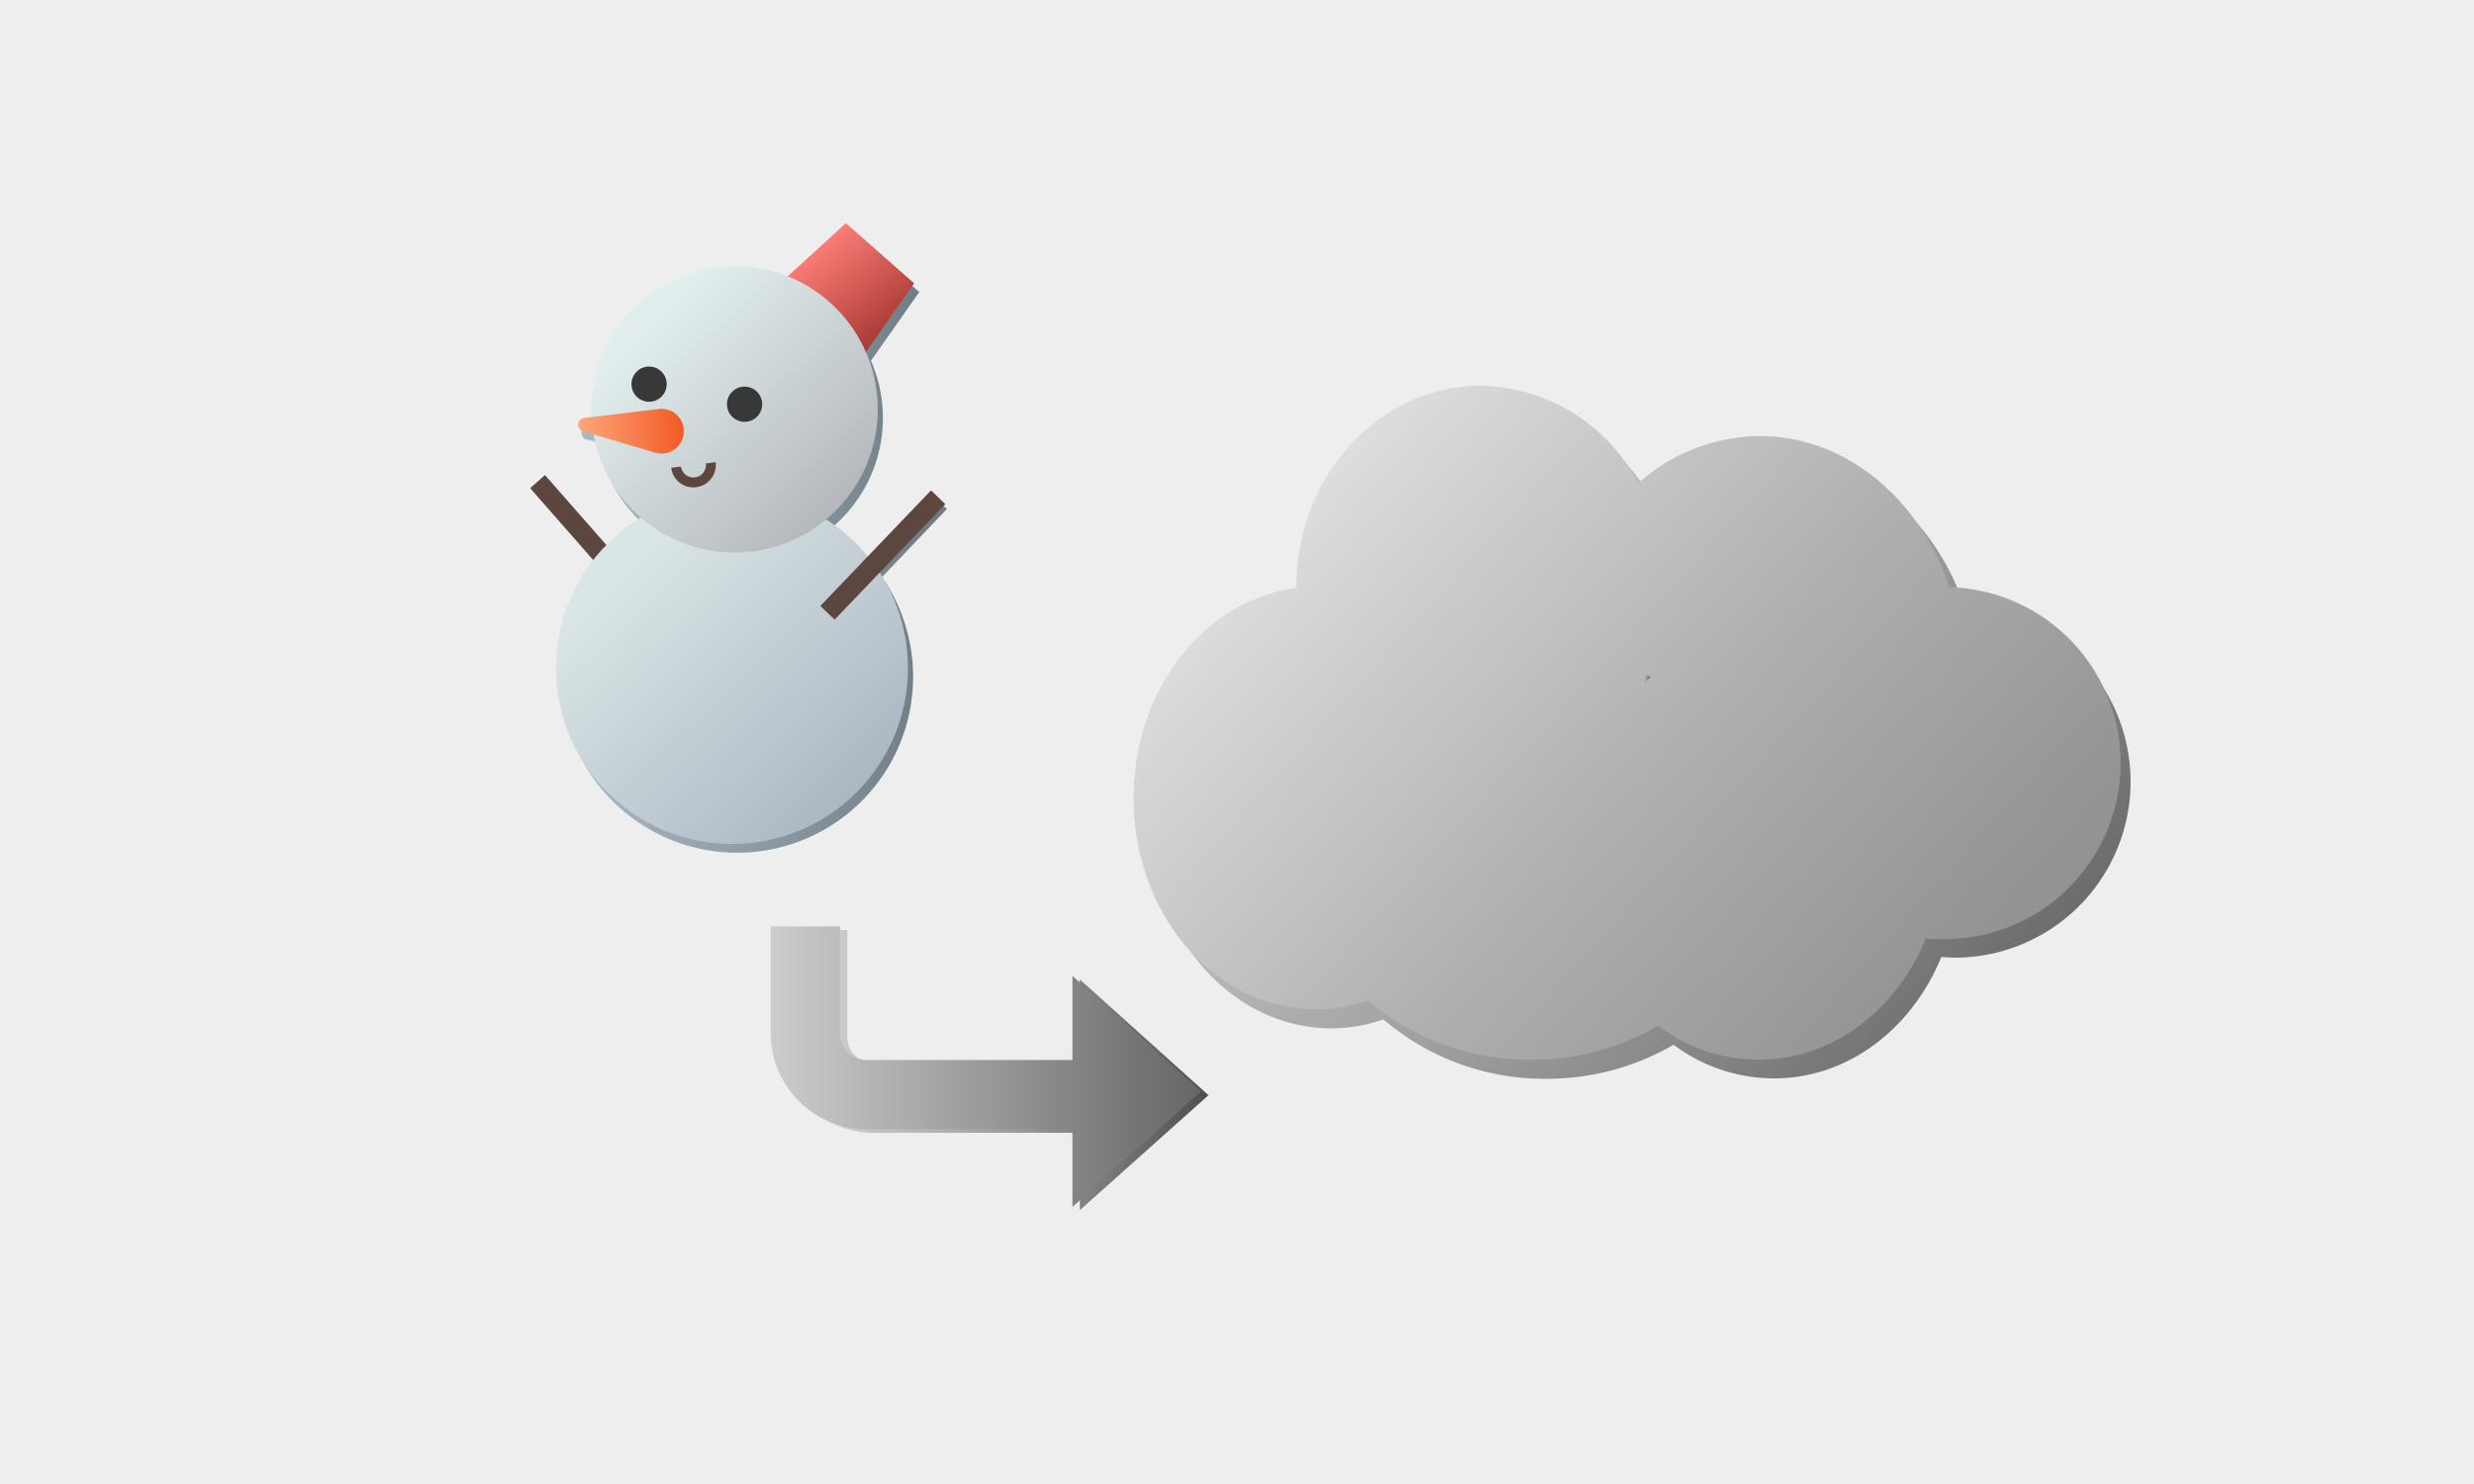 <svg xmlns="http://www.w3.org/2000/svg" xmlns:xlink="http://www.w3.org/1999/xlink" viewBox="0 0 250 150"><defs><style>.cls-1{fill:#eee;}.cls-2{fill:url(#名称未設定グラデーション_3702);}.cls-3{fill:url(#名称未設定グラデーション_3649);}.cls-4{fill:url(#名称未設定グラデーション_3724);}.cls-5{fill:url(#名称未設定グラデーション_4383);}.cls-12,.cls-6{fill:none;stroke:#5e4640;stroke-miterlimit:10;}.cls-6{stroke-width:2px;}.cls-7{fill:url(#名称未設定グラデーション_4147);}.cls-8{fill:url(#名称未設定グラデーション_4246);}.cls-9{fill:url(#名称未設定グラデーション_4235);}.cls-10{fill:#383838;}.cls-11{fill:url(#名称未設定グラデーション_3869);}.cls-13{fill:url(#名称未設定グラデーション_3599);}.cls-14{fill:url(#名称未設定グラデーション_3636);}</style><linearGradient id="名称未設定グラデーション_3702" x1="127.8" y1="47.9" x2="205.05" y2="117.43" gradientUnits="userSpaceOnUse"><stop offset="0" stop-color="#b3b3b3" stop-opacity="0.5"/><stop offset="1" stop-color="#333" stop-opacity="0.8"/></linearGradient><linearGradient id="名称未設定グラデーション_3649" x1="165.73" y1="68.8" x2="166.83" y2="68.8" gradientUnits="userSpaceOnUse"><stop offset="0" stop-color="#e6e6e6"/><stop offset="1" stop-color="#666"/></linearGradient><linearGradient id="名称未設定グラデーション_3724" x1="126.27" y1="46" x2="203.53" y2="115.53" gradientUnits="userSpaceOnUse"><stop offset="0" stop-color="#e6e6e6"/><stop offset="0.12" stop-color="#d7d7d7"/><stop offset="0.51" stop-color="#aeaeae"/><stop offset="0.82" stop-color="#959595"/><stop offset="1" stop-color="#8c8c8c"/></linearGradient><linearGradient id="名称未設定グラデーション_4383" x1="54.45" y1="54.82" x2="95.68" y2="54.82" gradientUnits="userSpaceOnUse"><stop offset="0" stop-color="#b2bfcb"/><stop offset="0.76" stop-color="#7d8b93"/><stop offset="1" stop-color="#6b7a80"/></linearGradient><linearGradient id="名称未設定グラデーション_4147" x1="81.37" y1="25.06" x2="90.93" y2="36.62" gradientUnits="userSpaceOnUse"><stop offset="0" stop-color="#ff817a"/><stop offset="0.53" stop-color="#c7524c"/><stop offset="1" stop-color="#922722"/></linearGradient><linearGradient id="名称未設定グラデーション_4246" x1="63.35" y1="56.75" x2="88.31" y2="82.08" gradientUnits="userSpaceOnUse"><stop offset="0" stop-color="#dae6e6"/><stop offset="1" stop-color="#a9b3c0"/></linearGradient><linearGradient id="名称未設定グラデーション_4235" x1="65.58" y1="32.59" x2="85.9" y2="53.21" gradientUnits="userSpaceOnUse"><stop offset="0" stop-color="#e2eeee"/><stop offset="0.98" stop-color="#b2b5b9"/><stop offset="1" stop-color="#b1b4b8"/></linearGradient><linearGradient id="名称未設定グラデーション_3869" x1="60" y1="39.84" x2="70.56" y2="39.84" gradientTransform="translate(-5.55 11.79) rotate(-6.53)" gradientUnits="userSpaceOnUse"><stop offset="0" stop-color="#ffa67c"/><stop offset="0.65" stop-color="#f67544"/><stop offset="1" stop-color="#f15a24"/></linearGradient><linearGradient id="名称未設定グラデーション_3599" x1="78.63" y1="108.2" x2="122.12" y2="108.2" gradientUnits="userSpaceOnUse"><stop offset="0" stop-color="#b3b3b3" stop-opacity="0.4"/><stop offset="1" stop-color="#4d4d4d"/></linearGradient><linearGradient id="名称未設定グラデーション_3636" x1="77.88" y1="107.8" x2="121.37" y2="107.8" gradientUnits="userSpaceOnUse"><stop offset="0" stop-color="#ccc"/><stop offset="1" stop-color="#666"/></linearGradient></defs><g id="レイヤー_15" data-name="レイヤー 15"><rect class="cls-1" width="250" height="150"/></g><g id="雪_" data-name="雪→"><g id="レイヤー_35" data-name="レイヤー 35"><path class="cls-2" d="M198.5,61.25C195.44,52.29,188,46,179.32,46a18.58,18.58,0,0,0-12.27,4.76,18.32,18.32,0,0,0-15.92-9.84c-10.26,0-18.57,9.1-18.57,20.33v.12c-9.25,1.13-16.46,10.21-16.46,21.22,0,11.79,8.25,21.35,18.42,21.35a16,16,0,0,0,5.27-.9,25,25,0,0,0,16.43,6,25.5,25.5,0,0,0,12.9-3.44A16.88,16.88,0,0,0,179.27,109c7.47,0,13.92-5,16.9-12.26.45,0,.91.06,1.37.06a17.79,17.79,0,0,0,1-35.55Zm-30.14,9.09c-.38.31-.75.64-1.11,1,.22-.41.42-.81.61-1.24C168,70.16,168.19,70.24,168.36,70.34Z"/><path class="cls-3" d="M166.83,68.44c-.37.31-.74.64-1.1,1,.22-.41.42-.81.61-1.24A4.59,4.59,0,0,1,166.83,68.44Z"/><path class="cls-3" d="M166.83,68.44c-.37.31-.74.64-1.1,1,.22-.41.42-.81.61-1.24A4.59,4.59,0,0,1,166.83,68.44Z"/><path class="cls-4" d="M197,59.35c-3.06-9-10.5-15.27-19.18-15.27a18.6,18.6,0,0,0-12.27,4.76A18.29,18.29,0,0,0,149.61,39C139.35,39,131,48.1,131,59.33v.12c-9.24,1.13-16.45,10.21-16.45,21.22,0,11.79,8.24,21.35,18.41,21.35a16,16,0,0,0,5.28-.9,25,25,0,0,0,16.43,6,25.43,25.43,0,0,0,12.89-3.44,16.91,16.91,0,0,0,10.16,3.44c7.47,0,13.91-5,16.89-12.26q.69.06,1.38.06A17.79,17.79,0,0,0,197,59.35Zm-30.14,9.09c-.37.31-.74.64-1.1,1,.22-.41.42-.81.61-1.24A4.59,4.59,0,0,1,166.83,68.44Z"/><path class="cls-5" d="M64.8,61.69,54.45,49.9l.77-.67L65.57,61ZM92.89,29.52,86,23.45l-8.11,7.39,8.69,7.66ZM74.49,50.63A17.78,17.78,0,1,0,92.27,68.41,17.78,17.78,0,0,0,74.49,50.63Zm.25-22.86A14.48,14.48,0,1,0,89.22,42.25,14.49,14.49,0,0,0,74.74,27.77ZM66.11,37.93a1.78,1.78,0,1,0,1.77,1.78A1.78,1.78,0,0,0,66.11,37.93Zm9.65,2a1.78,1.78,0,1,0,1.78,1.77A1.78,1.78,0,0,0,75.76,40Zm-16.34,4.5,7.32,2.17a2.24,2.24,0,0,0,2.87-2h0a2.24,2.24,0,0,0-2.49-2.42l-7.58.87A.68.68,0,0,0,59.42,44.47Zm11.43,5.47a2,2,0,0,0,1.74-2.31l-.5.07a1.51,1.51,0,1,1-3,.37l-.5.07a2,2,0,0,0,2,1.82Zm24.83,1.55-.73-.7L83.77,62.47l.74.71Z"/><line class="cls-6" x1="54.32" y1="48.68" x2="64.67" y2="60.47"/><polygon class="cls-7" points="86.06 37.61 77.37 29.96 85.48 22.56 92.38 28.64 86.06 37.61"/><circle class="cls-8" cx="73.97" cy="67.53" r="17.78"/><circle class="cls-9" cx="74.22" cy="41.37" r="14.48"/><circle class="cls-10" cx="65.59" cy="38.83" r="1.78"/><circle class="cls-10" cx="75.24" cy="40.86" r="1.78"/><path class="cls-11" d="M58.9,43.59l7.32,2.17a2.25,2.25,0,0,0,2.87-2h0a2.24,2.24,0,0,0-2.48-2.42L59,42.25A.69.69,0,0,0,58.9,43.59Z"/><path class="cls-12" d="M71.82,46.78a1.76,1.76,0,1,1-3.5.44"/><line class="cls-6" x1="94.8" y1="50.26" x2="83.62" y2="61.94"/><path class="cls-13" d="M122.12,110.7,109.12,99v8.5H88.32a2.68,2.68,0,0,1-2.69-2.69V94h-7v10.81a9.69,9.69,0,0,0,9.69,9.69h20.8v7.82Z"/><path class="cls-14" d="M121.37,110.3l-13-11.66v8.5H87.57a2.69,2.69,0,0,1-2.69-2.7V93.64h-7v10.8a9.7,9.7,0,0,0,9.69,9.7h20.8V122Z"/></g></g></svg>
